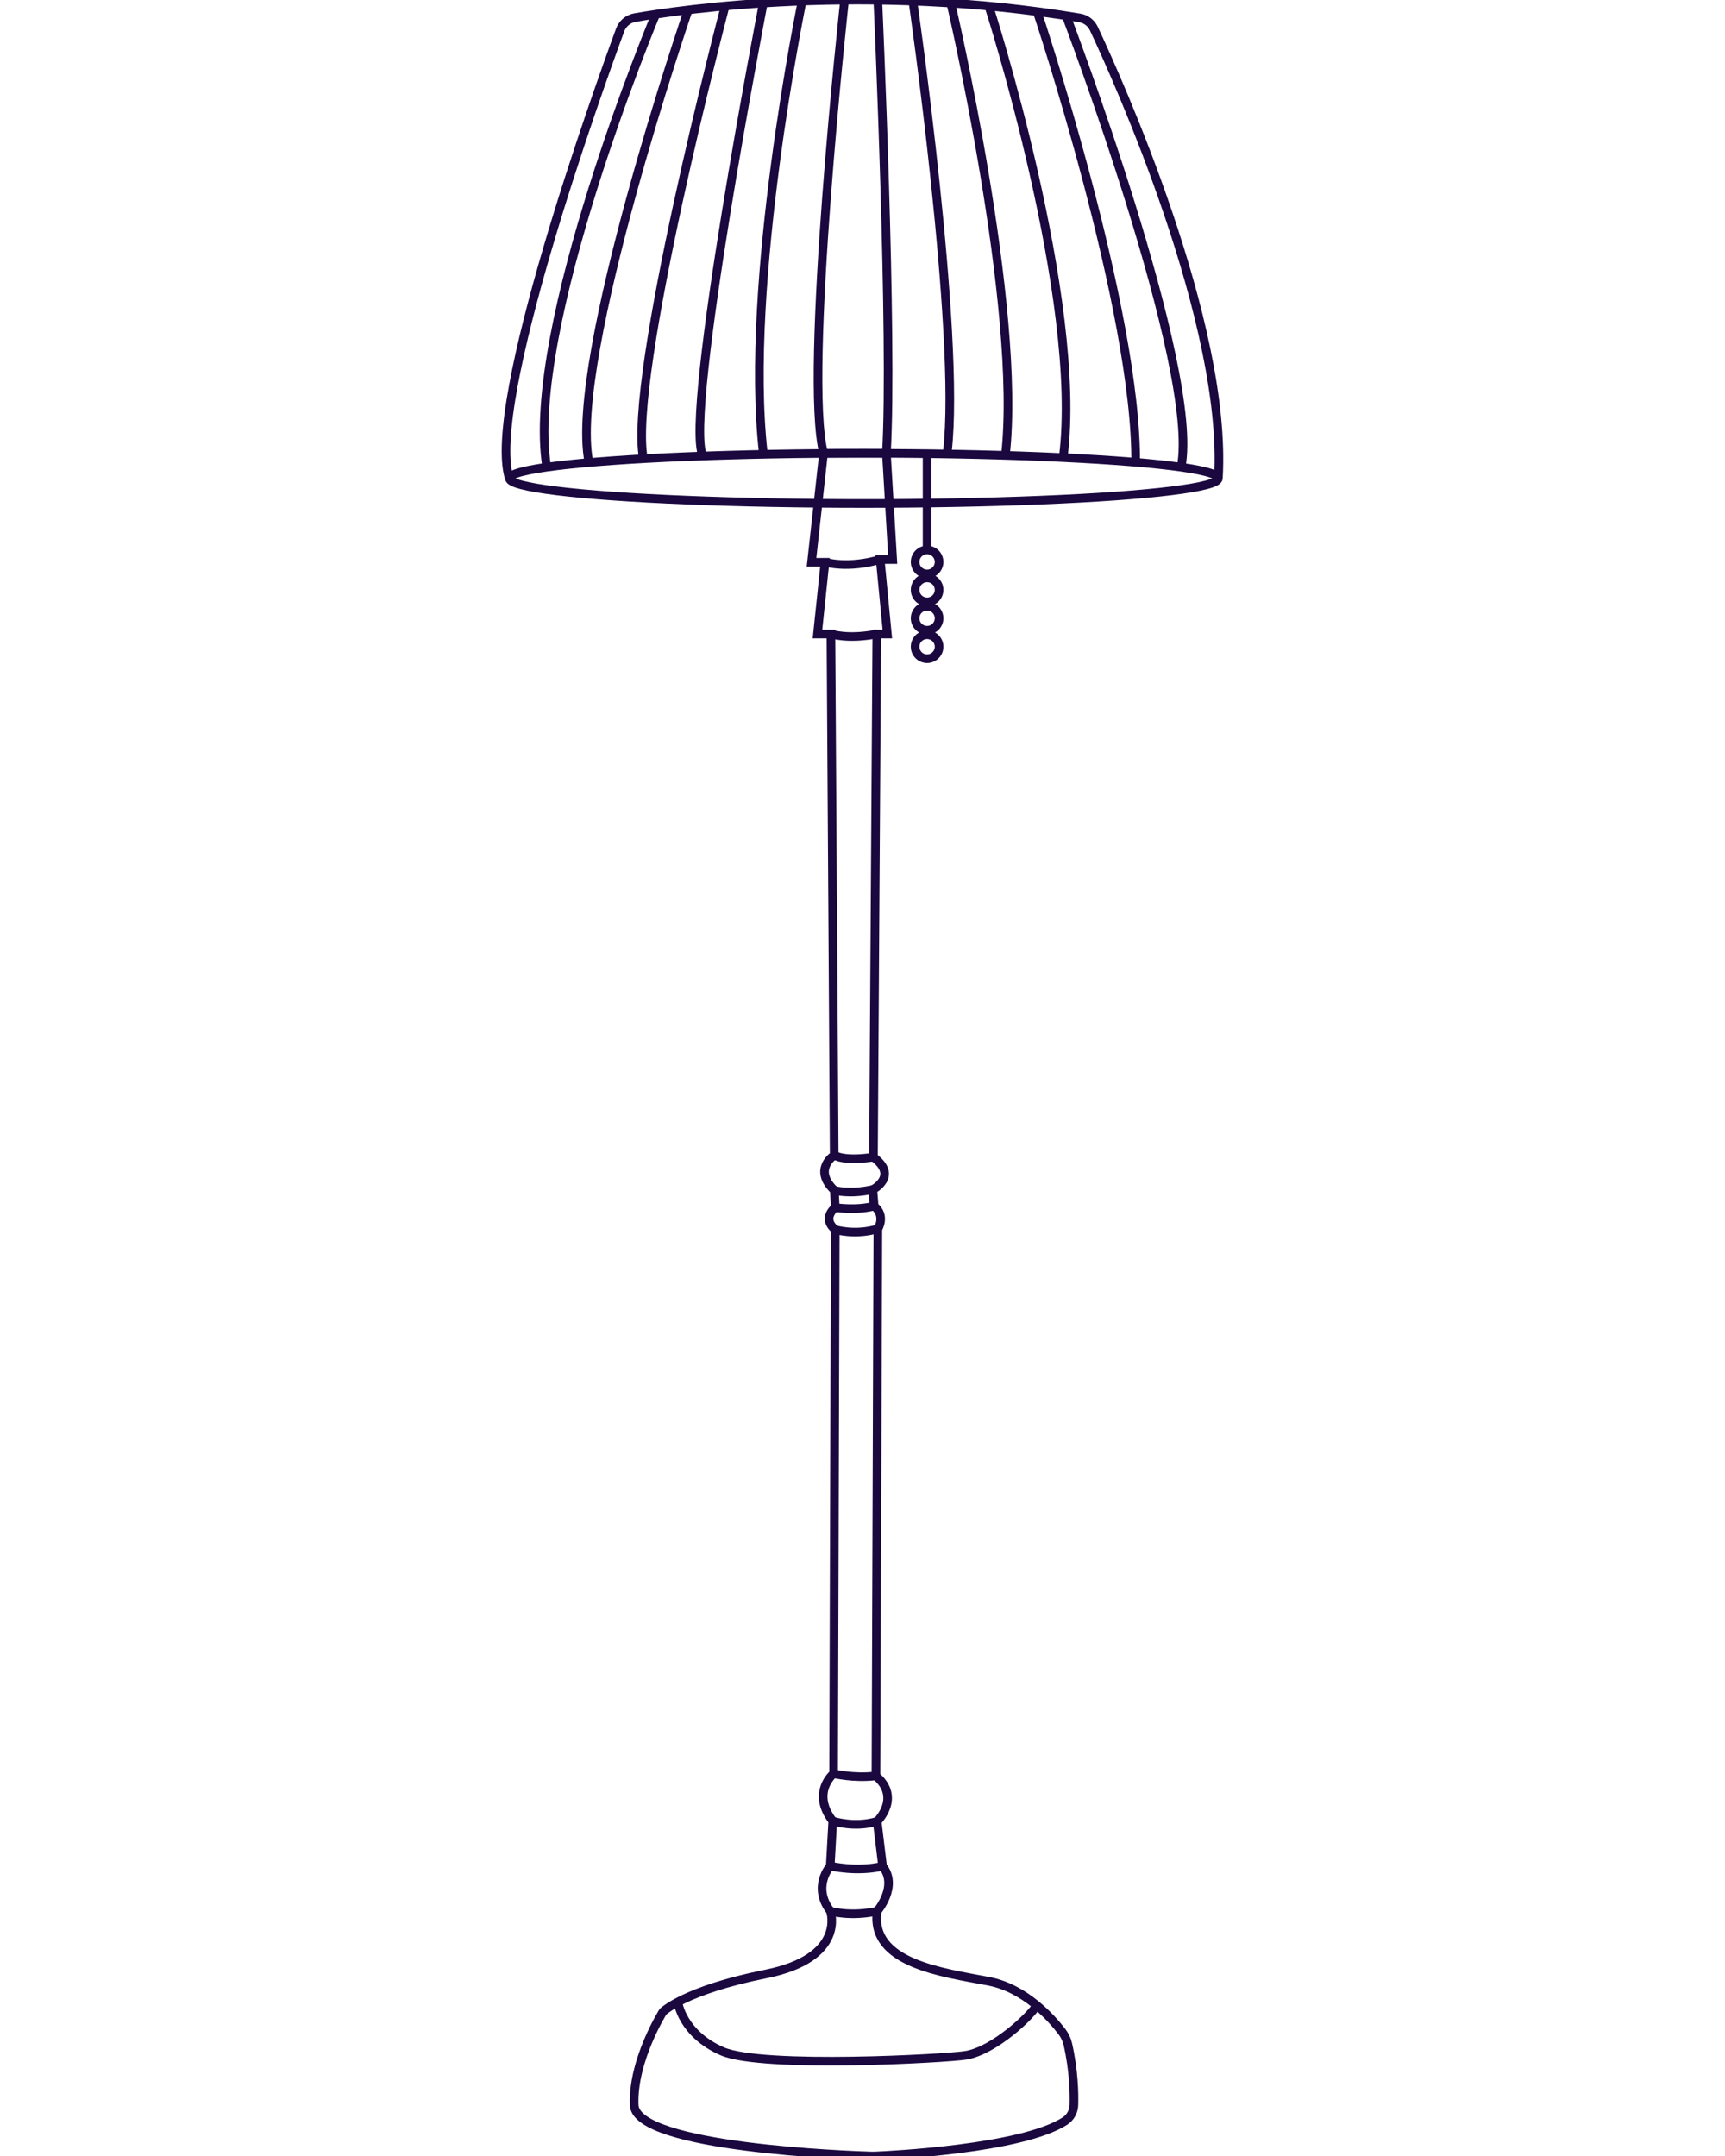 <?xml version="1.0" encoding="UTF-8"?>
<svg id="Layer_4" data-name="Layer 4" xmlns="http://www.w3.org/2000/svg" viewBox="0 0 200 250">
  <defs>
    <style>
      .cls-1 {
        fill: none;
        stroke: #1a083f;
        stroke-miterlimit: 10;
      }
    </style>
  </defs>
  <path class="cls-1" d="m95.66,65.19s2.68.79,6.39-.32"/>
  <path class="cls-1" d="m96.36,73.51s1.94.67,5.3,0"/>
  <path class="cls-1" d="m96.74,133.95s1.05.76,4.53.22"/>
  <path class="cls-1" d="m96.74,138.03s1.78.5,4.46-.1"/>
  <path class="cls-1" d="m96.84,140.02s2.39.39,4.51-.17"/>
  <path class="cls-1" d="m96.84,142.58s2.26.71,4.94-.09"/>
  <path class="cls-1" d="m96.65,205.66s2.29.58,4.92.26"/>
  <path class="cls-1" d="m96.55,211.16s2.52.84,5.16.03"/>
  <path class="cls-1" d="m96.27,216.38s3.03.74,6.07.02"/>
  <path class="cls-1" d="m96.28,221.61s2.3.69,5.43,0"/>
  <path class="cls-1" d="m78.59,232.14s.48,3.69,5.15,5.72c4.68,2.03,26.19.82,28.27.46,3.26-.56,7.55-4.56,8.32-5.98"/>
  <ellipse class="cls-1" cx="100.16" cy="55.47" rx="41.1" ry="2.91"/>
  <path class="cls-1" d="m141.26,55.47c1.1-17.95-11.74-46.41-14.44-52.16-.31-.65-.91-1.11-1.62-1.23-24.7-4.13-46.23-.97-51.58-.04-.79.14-1.44.68-1.72,1.44-2.6,7.08-15.61,43.31-12.85,52"/>
  <path class="cls-1" d="m76.03,1.65s-15.26,36.47-12.64,52.52"/>
  <path class="cls-1" d="m79.85.99s-13.95,40.7-11.58,52.53"/>
  <path class="cls-1" d="m88.5.35s-9.22,47.69-7.02,52.52"/>
  <path class="cls-1" d="m84,.99s-11.23,42.72-9.4,52.2"/>
  <path class="cls-1" d="m93,.12s-6.75,32.74-4.5,52.43"/>
  <path class="cls-1" d="m97.91.12s-4.76,43.43-2.42,52.43"/>
  <path class="cls-1" d="m101.79.35s1.76,39.06.98,52.21"/>
  <path class="cls-1" d="m105.84.12s5.58,38.66,4,52.26"/>
  <path class="cls-1" d="m110.24.35s8.28,35.33,6.33,52.45"/>
  <path class="cls-1" d="m114.65.71s10.99,34.04,8.62,52.36"/>
  <path class="cls-1" d="m120.25,1.34s11.64,34.76,11.42,52.52"/>
  <path class="cls-1" d="m123.61,1.82s15.58,40.95,13.33,52.35"/>
  <line class="cls-1" x1="107.49" y1="52.6" x2="107.49" y2="64.05"/>
  <circle class="cls-1" cx="107.49" cy="65.16" r="1.39"/>
  <circle class="cls-1" cx="107.49" cy="68.4" r="1.39"/>
  <circle class="cls-1" cx="107.49" cy="71.69" r="1.39"/>
  <circle class="cls-1" cx="107.49" cy="74.99" r="1.39"/>
  <path class="cls-1" d="m96.74,133.95s-2.57,1.61,0,4.08l.1,1.99s-1.62,1.23,0,2.56l-.19,63.08s-2.66,2.18-.1,5.5l-.29,5.22s-2.15,2.39.02,5.23c0,0,1.88,5.41-7.51,7.29s-11.9,4.37-11.9,4.37c0,0-3.55,5.62-3.34,10.83.2,4.96,25.18,5.83,27.52,5.9.12,0,.23,0,.35,0,1.81-.08,16.99-.81,22.04-4.03.65-.41,1.05-1.11,1.07-1.88.04-1.39-.01-4.02-.71-7.09-.12-.52-.36-1-.68-1.42-1.16-1.52-4.25-5.03-8.48-5.84-5.43-1.04-13.77-2.08-12.94-8.12,0,0,2.5-2.92.63-5.21l-.63-5.21s2.82-2.75-.14-5.27l.22-63.42s.97-1.54-.43-2.65l-.15-1.92s3.03-1.55.07-3.76l.39-60.66h1.22l-.83-8.64h1.45l-.73-12.32h-7.29l-1.39,12.64h1.56l-.87,8.32h1.56l.38,60.44Z"/>
</svg>